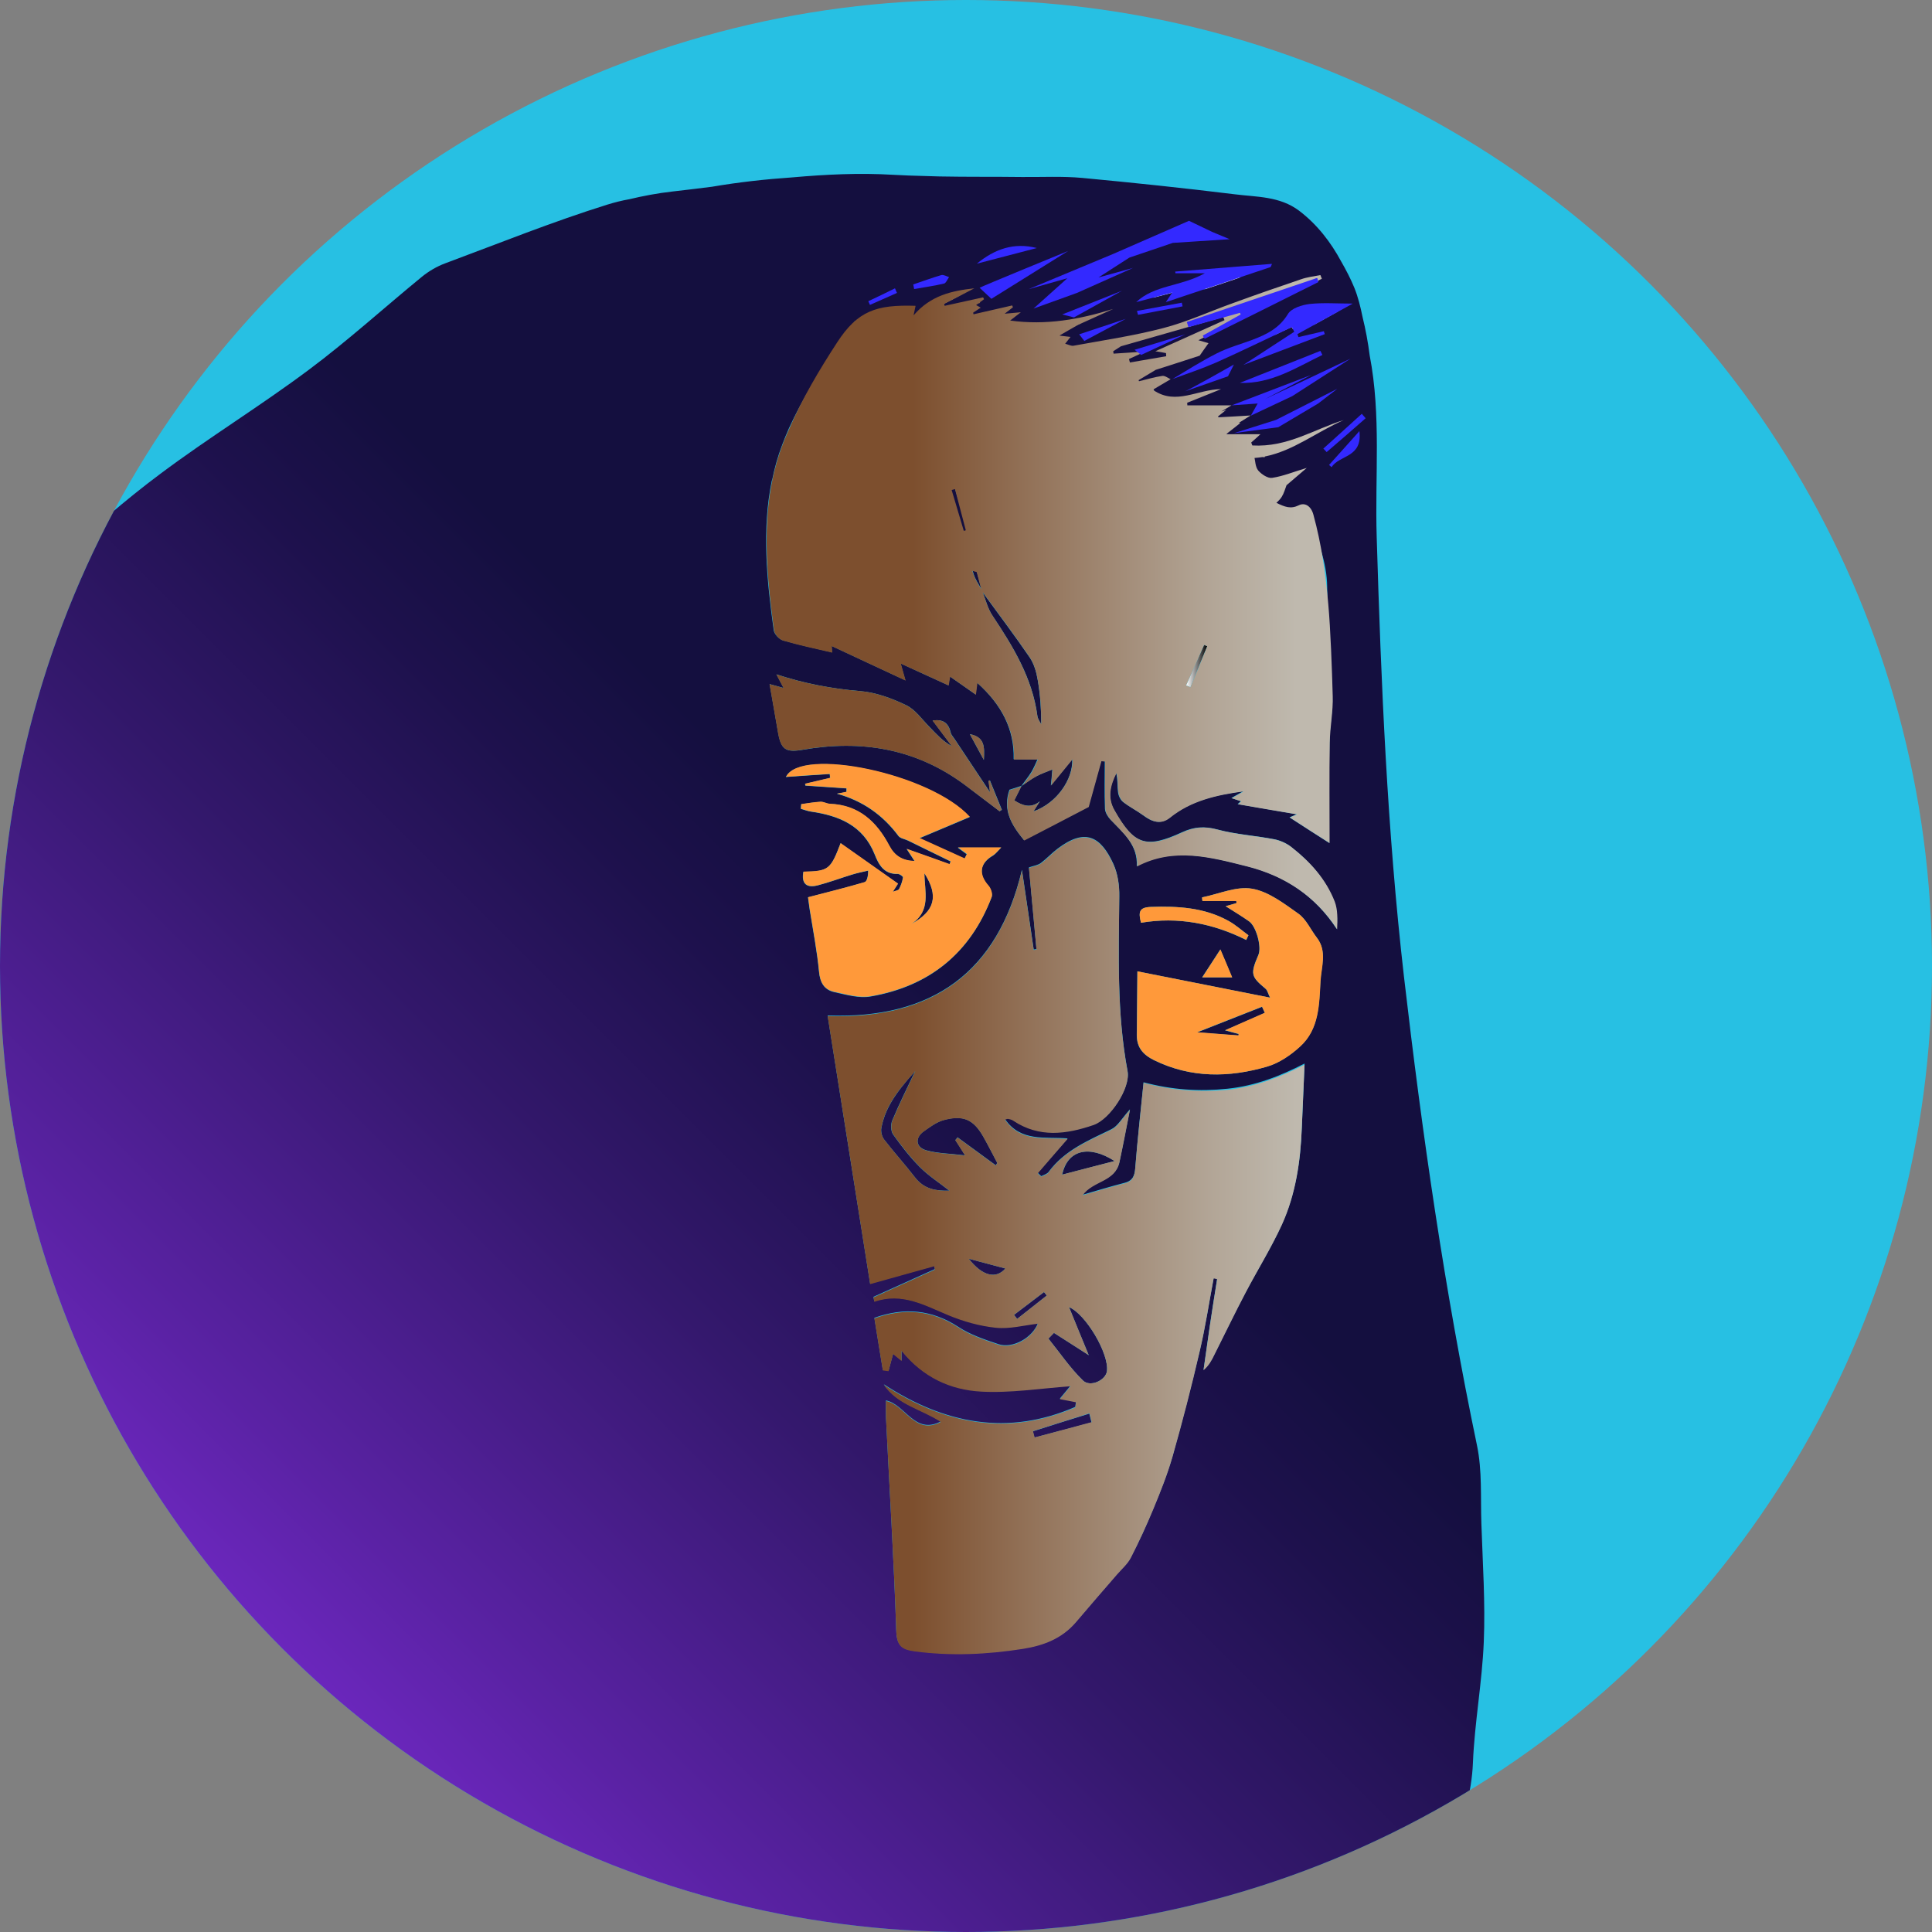 <?xml version="1.0" encoding="utf-8"?>
<!-- Generator: Adobe Illustrator 25.4.1, SVG Export Plug-In . SVG Version: 6.00 Build 0)  -->
<svg version="1.1" id="Laag_1" xmlns="http://www.w3.org/2000/svg" xmlns:xlink="http://www.w3.org/1999/xlink" x="0px" y="0px"
	 viewBox="0 0 1050 1050" style="enable-background:new 0 0 1050 1050;" xml:space="preserve">
<rect x="0" y="0" width="1050" height="1050" fill="#808080" stroke="none"/>
<style type="text/css">
	.st0{clip-path:url(#SVGID_00000053509154625121458430000015494331499614209690_);}
	.st1{fill:#27C0E3;}
	.st2{fill:#FFFFFF;}
	.st3{fill:url(#SVGID_00000043435811106254272120000009513308063845345442_);}
	.st4{fill:url(#SVGID_00000181054603864466918010000007206824218350974092_);}
	.st5{fill:url(#SVGID_00000075866198228505820520000018343111603717197482_);}
	.st6{fill:url(#SVGID_00000057837650469826037900000005096588178540971172_);}
	.st7{fill:url(#SVGID_00000029040058078687548750000001044092691997172158_);}
	.st8{fill:#3329FF;}
	.st9{fill:#FF993A;}
</style>
<g>
	<defs>
		<circle id="SVGID_1_" cx="525" cy="525" r="525"/>
	</defs>
	<clipPath id="SVGID_00000082349106623638499720000013944062035831423118_">
		<use xlink:href="#SVGID_1_"  style="overflow:visible;"/>
	</clipPath>
	<g id="Back" style="clip-path:url(#SVGID_00000082349106623638499720000013944062035831423118_);">
		<rect class="st1" width="1050" height="1050"/>
	</g>
	<g id="Outline" style="clip-path:url(#SVGID_00000082349106623638499720000013944062035831423118_);">
		<g>
			<g>
				<path class="st2" d="M716.5,153.3c-20.6,10.3-41.2,20.6-61.8,30.8c-0.3-0.6-0.6-1.1-0.9-1.7c6.9-3.8,13.8-7.7,20.6-11.5
					c-0.1-0.3-0.3-0.6-0.4-0.9c-9.3,2.6-18.6,5.2-28,7.8c-0.3-0.9-0.6-1.9-0.9-2.8c23.6-8,47.1-15.9,70.7-23.9
					C716.1,151.9,716.3,152.6,716.5,153.3z"/>
				<path class="st2" d="M626.2,159.6c16.5-1.1,30.5-12.4,47.4-12.2c0.4,0.8,0.8,1.7,1.2,2.5c-1.9,1.5-3.7,3.9-5.9,4.4
					c-6.3,1.4-12.3,4.4-19.5,1.8c-3.6-1.3-8.9,2.3-13.4,3.5c-3,0.8-6.1,1.5-9.1,2.3C626.6,161.2,626.4,160.4,626.2,159.6z"/>
				<path class="st2" d="M690.8,184.2c6.1-5.9,10.1-12.3,15.8-14.8c5.9-2.6,13.4-1.6,22.3-2.3c-5.8,7.8-11.1,10.6-18.7,8.9
					c-1.6-0.3-3.6,1.2-5.4,1.9C700.6,179.8,696.3,181.7,690.8,184.2z"/>
				<path class="st2" d="M506.7,168.9l0.5-0.2c1.3-2,2.1-4.7,3.8-5.7c3.5-2,7.6-2.9,11.9-3.1C517.5,162.9,512.1,165.9,506.7,168.9z"
					/>
			</g>
		</g>
		
			<linearGradient id="SVGID_00000002385597429265065760000011840830530640098213_" gradientUnits="userSpaceOnUse" x1="533.307" y1="728.9" x2="534.058" y2="728.9" gradientTransform="matrix(1 0 0 -1 0 1050)">
			<stop  offset="0" style="stop-color:#FFFFFF"/>
			<stop  offset="1" style="stop-color:#000000"/>
		</linearGradient>
		<path style="fill:url(#SVGID_00000002385597429265065760000011840830530640098213_);" d="M533.3,320.3c0.1,0.3,0.2,0.6,0.2,0.9
			c0,0,0.1-0.1,0.2-0.2l-0.2,0.2c0.2,0.2,0.3,0.5,0.5,0.7c-0.1-0.3-0.2-0.6-0.3-0.9C533.6,320.8,533.4,320.6,533.3,320.3z"/>
		
			<linearGradient id="SVGID_00000068638245970932679320000006447479427137810606_" gradientUnits="userSpaceOnUse" x1="554.962" y1="622.737" x2="555.18" y2="622.737" gradientTransform="matrix(1 0 0 -1 0 1050)">
			<stop  offset="0" style="stop-color:#FFFFFF"/>
			<stop  offset="1" style="stop-color:#000000"/>
		</linearGradient>
		<path style="fill:url(#SVGID_00000068638245970932679320000006447479427137810606_);" d="M555.1,427.2c-0.1,0.1-0.1,0.2-0.1,0.2
			C555,427.3,555.1,427.3,555.1,427.2C555.1,427.2,555.2,427.2,555.1,427.2L555.1,427.2C555.2,427.1,555.1,427.1,555.1,427.2
			c0,0-0.1,0.1-0.2,0.2L555.1,427.2z"/>
		
			<linearGradient id="SVGID_00000177474532015855593290000015068769625430300328_" gradientUnits="userSpaceOnUse" x1="644.653" y1="688" x2="656.137" y2="688" gradientTransform="matrix(1 0 0 -1 0 1050)">
			<stop  offset="0" style="stop-color:#FFFFFF"/>
			<stop  offset="1" style="stop-color:#000000"/>
		</linearGradient>
		<path style="fill:url(#SVGID_00000177474532015855593290000015068769625430300328_);" d="M654.4,350.5c-3.3,7.3-6.5,14.7-9.8,22
			c0.8,0.3,1.6,0.7,2.4,1c3-7.4,6-14.9,9.1-22.3C655.6,350.9,655,350.7,654.4,350.5z"/>
		<g>
			<g>
				
					<linearGradient id="SVGID_00000088116086338371334990000006916267747806629040_" gradientUnits="userSpaceOnUse" x1="11.232" y1="-15.832" x2="834.762" y2="807.698" gradientTransform="matrix(1 0 0 -1 0 1050)">
					<stop  offset="2.149415e-03" style="stop-color:#9933FF"/>
					<stop  offset="4.804732e-02" style="stop-color:#8D30EE"/>
					<stop  offset="0.258" style="stop-color:#5A22A4"/>
					<stop  offset="0.433" style="stop-color:#34186D"/>
					<stop  offset="0.563" style="stop-color:#1D114C"/>
					<stop  offset="0.633" style="stop-color:#140F3F"/>
				</linearGradient>
				<path style="fill:url(#SVGID_00000088116086338371334990000006916267747806629040_);" d="M571.9,418.2c-2.9,1.2-6,2.2-8.7,3.7
					c-2.8,1.5-5.4,3.5-8.1,5.3c-1.3,2.6-2.6,5.2-3.9,7.8c4.5,2.9,9.1,4.5,13.9,0.5c-0.9,1.5-1.8,2.9-3.5,5.5
					c13-4.6,21.6-17.7,21.1-28.3c-3.2,3.9-7.4,9-11.6,14.2C571.4,424,571.7,421.1,571.9,418.2z M502.4,474.6
					c0,9.8,3.9,20.5-7.2,27.6C508.1,495.2,510.3,487,502.4,474.6z M485.4,616.6c-1.3-1.8-1.4-5.5-0.5-7.6
					c3.6-8.7,7.8-17.1,12.4-26.8C486,594.7,481,602.9,479,613c-0.4,2,0.3,4.7,1.5,6.3c5.4,7,11.4,13.6,16.8,20.6
					c5,6.5,11.6,7.4,18.6,7.2c-5.4-4.3-11.2-8-15.9-12.7C494.6,629,489.9,622.9,485.4,616.6z M805.1,828.1
					c-0.5-14.2,0.5-28.8-2.4-42.6c-17.6-84.3-29.8-169.4-39.7-254.9c-9.1-79.4-12.4-159.1-14.8-238.9c-1-32.8,2.5-65.9-3.8-98.5
					c-0.9-7.1-2.2-14.1-3.9-21c-1.1-5.4-2.4-10.7-4.4-15.7c-2-4.9-4.5-9.7-7.2-14.4c-5.6-10.4-13-20.1-22.9-27.6
					c-10.5-7.9-23-7.4-34.9-8.9c-27.6-3.4-55.2-6.3-82.9-8.9c-10.8-1-21.8-0.4-32.7-0.5c-14.9-0.2-29.9,0-44.8-0.3
					c-5.6-0.2-11.2-0.3-16.8-0.5c-2.8-0.1-5.7-0.3-8.5-0.4c-18.4-1.1-36.6-0.2-54.7,1.4c-14.6,1-29.2,2.6-43.8,5.1
					c-7.2,0.9-14.4,1.8-21.6,2.6c-8,0.9-15.8,2.4-23.4,4.2c-4,0.7-7.9,1.7-11.8,2.9c-29.8,9.3-58.8,21-88.1,31.9
					c-4.6,1.7-9,4.3-12.8,7.4c-20.5,16.8-40.2,34.7-61.4,50.5c-26.2,19.6-54.3,36.8-80.5,56.4c-19.6,14.6-38.1,30.8-55.9,47.5
					c-11.2,10.6-20,23.7-30.2,35.4c-3.9,4.5-5.3,9-5.3,14.9C-4,584.2-4,813.3-4,1042.3v8.3c4.3,0,7.5,0,10.7,0
					c213.3,0,426.5,0,639.8,0c38.8,0,77.6,0,116.4-0.2c2.7,0,7-1.5,7.7-3.4c11-29.2,28.6-56.1,29.9-88.9c0.9-21.9,5-43.8,5.9-65.7
					C807.3,871.2,805.8,849.6,805.1,828.1z M715.9,151.1c0.1,0.5,0.3,1,0.4,1.5l-62,30.9l-0.6-1.1c6.9-3.8,13.8-7.7,20.6-11.5
					c-0.1-0.3-0.3-0.6-0.4-0.9c-3,0.8-6,1.7-9,2.5c0-0.1-0.1-0.2-0.1-0.3c-6.3,1.8-12.6,3.6-18.9,5.4c-0.3-0.9-0.5-1.8-0.8-2.7
					C668.7,167.1,692.3,159.1,715.9,151.1z M673.6,147.5c0.4,0.8,0.8,1.7,1.2,2.5c-0.4,0.3-0.7,0.6-1.1,0.9
					c-6.2,2.1-12.4,4.2-18.8,6.3c-1.8,0-3.6-0.3-5.6-1c-3.3-1.2-8.1,1.8-12.4,3.2c0.1-0.1,0.1-0.2,0.2-0.3c-3.7,1-7.1,1.9-10.4,2.7
					c-0.2-0.7-0.4-1.5-0.6-2.2C642.7,158.5,656.7,147.2,673.6,147.5z M511,163c3.5-2,7.6-2.9,11.9-3.1c-1.2,0.6-2.3,1.3-3.5,1.9
					c-2.2,1.1-4.3,2.2-6.5,3.3c0,0.1,0,0.2,0.1,0.2c-1.9,1.1-3.9,2.1-5.8,3.2C508.4,166.7,509.2,164,511,163z M422.9,398.2
					c-1.5-8.6-3-17.1-4.6-26.4c2.6,0.7,4.6,1.3,7.6,2.1c-1.7-3.2-2.8-5.3-3.9-7.4c14.9,4.9,29.9,7.8,45.6,9.1
					c8.4,0.7,17.1,3.9,24.8,7.6c5.1,2.4,8.7,7.8,12.9,12c3.6,3.7,7,7.6,12,10.3c-3.4-4.5-6.8-9.1-10.4-13.9c5.7-0.9,8.6,1.4,9.8,6.5
					c0.3,1.4,1.5,2.5,2.3,3.8c6.5,9.8,13,19.6,19.1,28.7c-0.1-1.1-0.5-3.7-0.8-6.2c0.2-0.1,0.5-0.2,0.7-0.3c2.2,5.3,4.3,10.7,6.5,16
					c-0.4,0.3-0.8,0.5-1.2,0.8c-6.4-4.8-12.7-9.7-19.1-14.5c-26.5-19.6-56.1-24.5-88-18.9C427,409.1,424.5,407.3,422.9,398.2z
					 M527.1,399c8.1,1.6,8,6.9,7.6,14C531.8,407.7,529.6,403.7,527.1,399z M445.1,528.2c-1.1-11.4-3.3-22.7-5.1-34
					c-0.4-2.4-0.6-4.8-0.9-6.5c10.8-2.8,20.8-5.3,30.7-8.2c1.3-0.4,2-3,2-6.3c-3,0.7-6,1.3-8.9,2.2c-6.2,1.9-12.3,4.2-18.5,5.8
					c-6.1,1.6-9-0.9-7.8-7.4c13.6-0.3,14.7-1,20.2-15.5c10.4,7.3,20.5,14.5,31.2,22c-0.4,0.7-1.4,2.2-2.8,4.4c1.5-0.6,3-0.7,3.4-1.5
					c1-2,1.8-4.1,2.1-6.3c0.1-0.5-1.9-2-2.9-1.9c-7.5,0.2-10.3-5.1-12.5-10.7c-6.3-15.7-19.4-21-34.7-23.2c-1.9-0.3-3.6-1-5.4-1.5
					c0.1-0.8,0.1-1.7,0.2-2.5c3.5-0.5,6.9-1.1,10.4-1.3c1.7-0.1,3.4,1,5.1,1.1c15.8,0.6,25.5,9.7,32.4,22.8
					c2.9,5.5,7.1,8.1,13.7,8.3c-1.5-2.3-2.7-4.2-4.3-6.6c8.3,2.9,15.8,5.6,23.3,8.3c0.2-0.5,0.4-1,0.6-1.5
					c-7.8-3.8-15.5-7.6-23.3-11.4c-1.7-0.8-4.1-1.1-5.1-2.5c-8.5-11.4-19.5-19.1-33.4-22.9c1.7-0.3,3.4-0.6,5.2-1c0-0.6,0-1.3,0-1.9
					c-7.4-0.5-14.9-1-22.3-1.5c-0.1-0.3-0.1-0.7-0.2-1c4.5-1.1,9.1-2.1,13.6-3.2c-0.1-0.7-0.1-1.4-0.2-2.1c-7.9,0.5-15.8,1-23.8,1.6
					c8-16.4,78.5-1.8,99.9,21.8c-9.1,3.9-17.4,7.3-27.3,11.5c9.1,4.1,16.8,7.6,24.5,11.1c0.4-0.8,0.8-1.6,1.2-2.4
					c-1.9-1.4-3.8-2.8-4.9-3.6h23.6c-1.9,1.9-3,3.4-4.4,4.3c-7.3,4.2-8.1,10.2-2.5,16.5c1.3,1.5,2.3,4.5,1.7,6.1
					c-11.6,30.5-33.9,48.5-65.8,54c-6.3,1.1-13.3-1-19.8-2.4C447.9,537.9,445.7,534.1,445.1,528.2z M707.5,612.8
					c-0.7,18.1-3.3,35.9-10.8,52.5c-5.7,12.7-13.2,24.6-19.7,36.9c-5.9,11.2-11.4,22.7-17.1,34c-1.4,2.9-2.9,5.7-5.8,8.2
					c1.2-8.2,2.3-16.3,3.5-24.5c1.2-8.3,2.6-16.7,3.9-25c-0.6-0.1-1.3-0.2-1.9-0.4c-2.5,13.2-4.5,26.6-7.6,39.7
					c-4.5,19.1-9.4,38.1-14.7,57c-2.8,9.8-6.6,19.3-10.5,28.7c-3.7,9-7.7,17.8-12.2,26.4c-1.8,3.4-5,6.1-7.5,9.1
					c-7.4,8.6-14.9,17.2-22.3,25.9c-7.5,8.9-17.5,12.7-28.7,14.5c-19.6,3.1-39.2,4-59,1.4c-7.1-0.9-9.7-3-10-11
					c-1.3-38.7-3.7-77.4-5.6-116.1c-0.1-2.7,0-5.5,0-9c10.5,2.1,15.6,18.9,29.8,11.4c-10.6-6.9-23.5-9.1-31-20.2
					c33.2,21.7,67.6,28.2,104.1,12.3c0.1-0.9,0.2-1.9,0.4-2.8c-2.8-0.5-5.5-1.1-8.8-1.7c2-2.4,3.9-4.7,5.8-7
					c-16.7,1.1-32.8,3.7-48.7,2.9c-16.4-0.9-31.4-7.6-43.1-22.1v5.5c-2.2-1.8-3.7-3.1-4.6-3.8c-0.8,2.8-1.6,6-2.5,9.3
					c-1-0.1-2-0.3-3.1-0.4c-1.5-9.5-3.1-18.9-4.6-28.3c16.3-5.8,31.1-4.5,45.6,4.9c6.5,4.3,14.3,6.9,21.8,9.4
					c7.8,2.6,18.5-3.5,21.5-11.4c-7.7,0.8-15.4,3-22.9,2.2c-8.8-0.9-17.6-3.4-25.8-6.8c-12.9-5.3-25.2-12.5-40.2-7.3
					c-0.2-0.8-0.4-1.6-0.5-2.4c11.1-5,22.3-10.1,33.4-15.1l-0.4-1.8c-11.6,3.2-23.2,6.5-34.8,9.7c-7.8-48.9-15.5-97.7-23.1-145.7
					c57,2,92.4-23.5,105.6-79.2c2.1,14.4,4.3,28.9,6.4,43.3c0.5-0.1,1-0.1,1.5-0.2c-1.4-15.2-2.8-30.3-4.1-44.4
					c2.7-0.9,4.9-1.2,6.5-2.4c3.2-2.4,5.9-5.4,9.1-7.8c14.9-11.3,23.4-6.8,30.3,8.3c2.4,5.3,3.3,11.7,3.2,17.5
					c-0.3,31.8-1.4,63.5,4.5,95c1.7,9.1-9.5,26-18.4,29.1c-14.9,5.1-29.6,7.1-43.7-2.3c-0.8-0.5-1.9-0.7-2.8-1
					c-0.4-0.1-0.9,0.2-1.7,0.4c8.5,12.5,21.8,9.5,34,10.5c-5.7,6.6-10.9,12.6-16.2,18.7c0.6,0.6,1.3,1.2,1.9,1.8
					c1.4-0.7,3.2-1.2,4-2.3c8.7-11.8,21.6-17.1,34.1-23.2c3.5-1.7,5.7-5.9,10.1-10.8c-2.2,10.8-3.8,19.7-5.7,28.5
					c-2.4,10.8-14.4,10-20,17.9c7.6-2.2,15.2-4.5,22.9-6.5c4.5-1.2,5.4-4.1,5.7-8.3c1.2-15.3,2.9-30.5,4.5-46.3
					c15.4,4.1,30.2,5.1,45.6,3.5c15.3-1.6,28.7-6.9,41.9-13.7C708.5,589.3,708,601,707.5,612.8z M717.6,533.3
					c-0.7,12.5-0.7,26-11,35.4c-5.1,4.7-11.5,9.1-18.1,11c-20.6,6-41.3,6.3-61.3-3.5c-6.1-3-9.5-7-9.4-13.8
					c0.1-11.3,0.2-22.6,0.3-34.5c25,5,47.9,9.5,72.1,14.3c-1.2-2.5-1.5-4.1-2.4-4.8c-8-6.7-8.4-8-3.9-18.5c1.8-4.2-1.1-15.2-5-18.1
					c-4.1-3-8.4-5.5-12.8-8.3c1.9-0.5,3.9-1.1,5.9-1.7c0-0.4-0.1-0.7-0.1-1.1h-18.4c-0.1-0.7-0.2-1.3-0.2-2
					c9.1-1.8,18.6-6.2,27.2-4.7c8.9,1.5,17.4,8.1,25.2,13.6c4.2,3,6.6,8.6,9.9,12.9C721.4,516.9,718,525.5,717.6,533.3z
					 M620.1,501.5c-1.4-5.7-1.2-8.4,5.4-8.6c14.6-0.5,28.9,0.3,42,7.5c3.9,2.1,7.3,5.2,11,7.9c-0.4,0.9-0.8,1.8-1.2,2.6
					C659.2,501.8,640.2,498.1,620.1,501.5z M669.6,531.2h-16.3c3.2-4.8,6-9.2,9.9-15.2C665.4,521.2,667.3,525.6,669.6,531.2z
					 M726.5,504.9c-11.9-18.3-28.5-29.1-48.9-34.2c-19.9-5-39.8-10.5-59.8,0c0.6-11.7-7.5-18.2-14.4-25.4c-1.4-1.5-2.8-3.8-2.9-5.8
					c-0.3-8.6-0.1-17.2-0.1-25.8c-0.7-0.1-1.3-0.1-2-0.2c-2.5,8.9-4.9,17.9-6.9,24.9c-12.7,6.6-24,12.4-35,18.2
					c-6.6-8.1-11.8-16.2-7.9-27.4c1.8-0.6,4.1-1.3,6.5-2.1c1.8-2.5,3.8-4.9,5.4-7.5c1.3-2.2,2.3-4.6,3.4-7h-13
					c0.4-16.4-6.7-29.8-19.9-41.6c-0.4,2.9-0.6,4.5-0.8,6.4c-4.6-3.2-9.2-6.4-14-9.8c-0.3,1.8-0.6,3.4-0.8,4.8
					c-8.2-3.7-16.3-7.4-26-11.9c1.1,3.9,1.8,6.4,2.6,9.2c-13.4-6.2-26.6-12.4-40.1-18.7c0,0.4,0.1,1.4,0.2,3.5
					c-9.1-2.2-17.9-4-26.6-6.5c-2.1-0.6-4.7-3.4-5-5.5c-3.8-27.3-6.5-54.8-1-81.5l0.1,0.1c1.3-6.6,3.1-13.1,5.6-19.6
					c1.1-2.9,2.3-5.9,3.6-8.8c7.2-15.7,16.4-30.5,25.9-45c3.2-4.9,10.5-7,17.8-11.6c-4,0.4-5.8,0.6-7.6,0.8
					c-0.2-0.7-0.4-1.4-0.6-2.2c10-2.6,20-5.2,31.1-8.1c-0.7,3.2-1,4.6-1.2,5.4c4.3-1.1,8.5-2.2,12.6-3.3c-0.1,0-0.2,0.1-0.2,0.1
					c8.5-1.6,17.1-3.1,25.6-4.7c0,0,0,0,0.1,0.1c-0.3,0.2-0.6,0.4-0.9,0.6c-2.6,0.9-5.2,1.9-8,2.9c1,1,1.8,1.8,3.5,3.6h22.6
					c0,0.6,0.1,1.3,0.1,1.9c-1,0.9-2,1.9-4.4,4.2c15.3-0.7,29-1.4,42.5-2c-0.6,0.4-1.3,0.8-2,1.1c-3.3,1.5-6.7,3-10,4.5
					c0,0.4,0.1,0.8,0.1,1.2c-0.9,0.5-1.9,1.1-2.8,1.6c2.3,1.7,4.1,3.8,6.4,4.5c2.9,1,6.3,1.4,9.3,1c7.7-1,15.2-2.5,25-4.3
					c-1.7,1.1-3.2,2-4.6,2.9c-1.5,0.4-3.1,0.9-4.6,1.3c0.1,0.5,0.2,0.9,0.2,1.4c-0.8,0.5-1.7,1-2.6,1.6c6,2.4,10.3,5.1,14.9,5.7
					c4.6,0.7,9.5-0.7,14.8,0.6c-1.2,0.7-2.5,1.5-3.7,2.2c-3.3,1.1-6.7,2.1-10,3.2c0.2,0.8,0.5,1.6,0.7,2.4c-0.5,0.3-0.9,0.5-1.4,0.8
					c4.1,0.9,7.9,0.8,9.5,4.3l0,0c-0.1,0.1-0.2,0.1-0.3,0.2c0.2,0.1,0.4,0.2,0.5,0.4c0.2,0.6,0.4,1.4,0.4,2.2
					c0.1,0.9,2.2,2.1,3.6,2.4c10.7,2.6,20.8,9.8,32.6,6.7c-0.7,0.4-1.3,0.8-2,1.2c0.1,0.5,0.1,1,0.2,1.5c-0.7,0.5-1.5,1.2-2.4,1.9
					c5.3,0.6,8.9,1.1,13.7,1.7c-2.4,1.5-4.8,3-7.2,4.5c0.1,0.5,0.3,1,0.4,1.6c-0.9,0.7-1.8,1.4-2.8,2.2c6.5,0.4,11.1,0.8,15.5,1.1
					c0.2,0.4,0.4,0.9,0.6,1.4c-0.5,0.4-1,0.9-1.6,1.4c0.7,0.1,1.5,0.1,2.2,0.2c0.4,1,0.9,1.8,1.6,2.5c1.3,1.2,3.7,1.4,5.5,2
					c-0.1,0.5-0.2,1-0.3,1.5c-0.4,0.1-0.9,0.2-1.3,0.2c-1.8-0.2-3.6-0.4-5.8-0.7c1.4,4.1,1.9,8.6,4.3,11.7c1.5,2,5.6,2.1,8.6,2.9
					c2,0.6,4.1,0.9,6.1,1.4v0.1c-2.9,2.5-5.9,5.1-9.2,7.9c1.3,0.6,2.5,1.2,3.7,1.8c-0.4,0.4-0.8,0.7-1.1,1.1
					c4.2,3.1,7.7,6.4,13.3,3.1c1-0.6,5.3,1.8,5.9,3.6c4.5,12.3,9.6,24.3,9.7,38c0.1,19.7,2.2,39.3,2.8,59c0.3,8.5-1.5,16.9-1.6,25.4
					c-0.3,17.9-0.1,35.9-0.1,54.6c-7.5-4.8-14.7-9.4-21.6-13.9c-0.1,0.1,1-0.4,3.9-1.7c-11.7-2-21.9-3.8-32.1-5.5
					c0.4-0.3,1.1-1,1.8-1.6c-1.2-0.4-2.4-0.8-5.2-1.7c2.7-1.5,4.6-2.6,6.5-3.7c-14.8,2-28.6,5.1-40.1,14.4
					c-4.9,3.9-9.7,2.2-14.3-1.3c-3.5-2.6-7.5-4.6-11-7.3c-1.5-1.2-2.5-3.5-2.7-5.4c-0.4-3.4-0.1-6.9-1-10.3
					c-3.3,6.6-4.9,13.3-1.1,20.1c10.7,18.9,17.2,21.2,36.9,12.1c6.5-3,12.2-3.4,19.2-1.5c10.1,2.7,20.7,3.3,30.9,5.3
					c3.2,0.6,6.6,2.1,9.2,4.2c10.1,7.9,18.6,17.4,23.3,29.5C726.9,494.4,726.8,499.7,726.5,504.9z M727.1,169.3
					c-4.4,2.4-8.7,4.8-13,7.2c-1.3,0-2.6-0.2-4-0.5c-1.6-0.3-3.6,1.2-5.4,1.9c-0.7,0.3-1.4,0.6-2.1,0.9c-0.2-0.4-0.4-0.7-0.6-1.1
					c-3.1,1.4-6.2,2.9-9.3,4.4c5-5.3,8.7-10.5,13.8-12.7c5.9-2.6,13.4-1.6,22.3-2.3C728.3,167.9,727.7,168.6,727.1,169.3z
					 M564,369.7c-0.7-4.3-2-8.9-4.4-12.4c-8.2-12-17-23.6-25.5-35.3c1.7,4.3,2.8,8.9,5.3,12.6c11.2,16.8,21.7,33.9,24.4,54.5
					c0.2,1.6,1.4,3.1,2.1,4.7C565.9,385.4,565.3,377.5,564,369.7z M581,710.4c3.2,7.9,6.5,16,10.7,26.1c-7.7-5-13.3-8.5-18.9-12.1
					c-1,1-2,2-3,3.1c6.2,7.7,11.8,16,18.8,22.8c4,3.8,12.3-0.2,13-5.1C602.8,735.6,590,714.1,581,710.4z M520.4,618.1
					c6.9,5.1,13.9,10.1,20.8,15.2c0.3-0.4,0.5-0.9,0.8-1.3c-2.5-4.7-4.9-9.5-7.5-14.1c-5.4-9.5-10.9-12.1-21.6-9.2
					c-3.9,1.1-7.4,3.7-10.8,6.1c-5,3.5-4.5,8.8,1.5,10.4c6.2,1.7,12.8,1.7,20.9,2.7c-2.5-4-3.9-6.2-5.3-8.3
					C519.6,619.2,520,618.6,520.4,618.1z M525.6,287.9c-2.2-7.6-4.5-15.2-6.7-22.8c-0.6,0.2-1.3,0.4-1.9,0.5
					c0.1,0.2,0.1,0.3,0.2,0.5c-0.5,0.1-1,0.3-1.5,0.4c4.4,15.1,8.7,30.2,13.4,45.3c0.9,3,2.7,5.6,4.3,8.4
					c-2.8-10.7-5.6-21.4-8.5-32.2C525.1,288.1,525.4,288,525.6,287.9z M685.9,547.2c-11.1,4.4-22.3,8.8-35.3,13.9
					c8.9,0.7,15.7,1.2,22.5,1.7l0.1-0.8c-2.2-0.6-4.3-1.1-7.4-2c8-3.5,14.8-6.5,21.6-9.5L685.9,547.2z M561.3,777.9
					c0.3,1.1,0.6,2.2,0.9,3.4c10.3-2.7,20.7-5.5,31-8.2c-0.4-1.6-0.8-3.2-1.2-4.8C581.8,771.4,571.6,774.6,561.3,777.9z
					 M546.4,689.4c-6.1-1.6-12.2-3.3-19.9-5.3C534,693.7,541.4,695.2,546.4,689.4z M577.3,638.4c9.5-2.5,18.3-4.7,28.5-7.4
					C591.7,622,580.1,625,577.3,638.4z M551.1,714.6c0.6,0.7,1.1,1.5,1.7,2.2c5.4-4.2,10.7-8.5,16.1-12.7c-0.5-0.6-1-1.3-1.5-1.9
					C562,706.3,556.5,710.5,551.1,714.6z"/>
			</g>
		</g>
	</g>
	<g id="Face" style="clip-path:url(#SVGID_00000082349106623638499720000013944062035831423118_);">
		<g>
			<g>
				
					<linearGradient id="SVGID_00000091711702771145617940000016913651415926399403_" gradientUnits="userSpaceOnUse" x1="416.63" y1="525.739" x2="730.3" y2="525.739" gradientTransform="matrix(1 0 0 -1 0 1050)">
					<stop  offset="0.254" style="stop-color:#7D4F2E"/>
					<stop  offset="0.45" style="stop-color:#927157"/>
					<stop  offset="0.767" style="stop-color:#B2A596"/>
					<stop  offset="0.918" style="stop-color:#BFB9AE"/>
				</linearGradient>
				<path style="fill:url(#SVGID_00000091711702771145617940000016913651415926399403_);" d="M701.9,460.4c-2.6-2-5.9-3.5-9.2-4.2
					c-10.3-2-20.9-2.6-30.9-5.3c-7-1.9-12.7-1.5-19.2,1.5c-19.7,9.2-26.2,6.8-36.9-12.1c-3.9-6.8-2.2-13.6,1.1-20.1
					c0.9,3.5,0.5,7,1,10.3c0.2,1.9,1.3,4.2,2.7,5.4c3.4,2.7,7.4,4.7,11,7.3c4.6,3.4,9.4,5.2,14.3,1.3c11.5-9.3,25.3-12.4,40.1-14.4
					c-1.9,1.1-3.8,2.2-6.5,3.7c2.8,0.9,3.9,1.3,5.2,1.7c-0.8,0.7-1.5,1.3-1.8,1.6c10.2,1.8,20.3,3.5,32.1,5.5
					c-2.9,1.2-4,1.7-3.9,1.7c6.9,4.5,14.1,9.1,21.6,13.9c0-18.7-0.2-36.7,0.1-54.6c0.1-8.5,1.9-17,1.6-25.4
					c-0.4-14.6-1.2-36.5-2.4-49.7l0,0c-1.4-16.5-3.7-32.7-8.1-48.8c-1.3-4.8-4.7-6.7-7.9-5.1c-4.5,2.2-7.6,0.9-12.2-1.3
					c1.1-1.1,2.2-2.1,2.9-3.3c1.2-1.9,1.8-4.2,2.6-6.3c3.7-3.1,7.2-6.2,11-9.4c-7.1,2.1-12.8,4.5-18.8,5.4c-2.3,0.4-5.8-1.9-7.6-4
					c-1.6-2-1.6-5.3-2-6.8c1.5-0.1,2.9-0.3,4.3-0.5c0.4,0,0.8,0.1,1.2,0.1c0-0.1,0.1-0.3,0.1-0.4c15.6-3.1,28.4-13.5,42.9-19.8
					c-16,4.9-30.5,14.9-49.7,13.8c-0.2-0.5-0.4-1-0.6-1.6c1.7-1.5,3-2.6,5-4.5c-7.2,0-12.7,0-18.3,0c0-0.1,0-0.1-0.1-0.2
					c2.7-2.1,4.9-3.9,7.5-5.9c-0.3,0-0.5-0.1-0.8-0.1c2.1-1.3,4.2-2.6,6.4-4c-6.2,0.4-11.9,0.7-17.6,1c0-0.2,0-0.4-0.1-0.5
					c2-1.6,3.2-2.6,4.5-3.6c-0.9,0.4-1.8,0.6-2.7,0.9c1.6-0.9,3.3-2,5.5-3.3c-9,0-16.5,0-24,0c0-0.5-0.1-0.9-0.1-1.4
					c5.7-2.3,11.4-4.6,18.4-7.4c-12.8,0.1-24.3,8.8-36.5,0.7c-0.1-0.2-0.1-0.4-0.2-0.6c3.5-2.1,6.4-3.8,9.3-5.5
					c-1.5-0.7-3.1-2-4.5-1.8c-4.3,0.6-8.5,1.9-12.7,2.9c-0.1-0.2-0.1-0.4-0.2-0.6c3.1-1.9,6.2-3.7,9.3-5.6
					c7.9-2.5,15.9-5.1,23.9-7.7c1.2-1.8,3-4.3,4.8-6.8c-1.4-0.4-3.1-0.9-5.5-1.6c23-11.5,45.1-22.4,67.1-33.4
					c-0.3-0.7-0.5-1.3-0.8-2c-3.6,0.7-7.2,1.1-10.6,2.3c-12.4,4.2-24.8,8.5-37.1,13c-12.6,4.5-24.9,10.2-37.7,13.5
					c-16,4.2-32.5,6.6-48.8,9.6c-1.3,0.2-2.7-0.6-4.5-1.1c1.2-1.5,2-2.5,2.9-3.7c-2.1-0.2-4-0.5-5.9-0.7v-0.1
					c3.2-1.9,6.6-3.8,9.9-5.7c6.4-2.9,12.8-5.8,19.2-8.7c-18.2,5.7-36.6,9-56,6.3c1.8-1.4,3.3-2.6,5.8-4.5c-3.4,0.3-5.6,0.5-8.8,0.8
					c2-1.6,3.2-2.5,4.5-3.5c-0.1-0.3-0.3-0.7-0.4-1c-7,1.6-14,3.2-21,4.8c-0.1-0.3-0.2-0.6-0.2-0.9c1.3-0.9,2.7-1.8,4.1-2.7
					c-1-0.6-1.9-1.1-2.5-1.4c0.4-0.3,0.7-0.5,1.1-0.8c0.4-0.1,0.7-0.3,1.1-0.4c-0.1-0.1-0.1-0.2-0.2-0.3c0.8-0.6,1.6-1.1,2.3-1.7
					c-0.2-0.3-0.3-0.6-0.5-1c-7,1.5-14,3.1-20.9,4.6c-0.1-0.3-0.2-0.7-0.3-1c5.5-2.8,10.9-5.6,16.4-8.5c-12.2,1.3-23.8,3.9-33,14.7
					c0.5-2.5,0.8-3.8,1.1-5.2c-21.3-0.7-31.5,2.7-42.7,20c-9.7,14.9-18.9,30.4-25.9,46.7c-0.4,1-0.9,1.9-1.3,2.9
					c-15.1,34.5-11.9,70.8-7,106.9c0.3,2.1,2.9,4.9,5,5.5c8.6,2.5,17.5,4.4,26.6,6.5c-0.1-2.1-0.1-3.1-0.2-3.5
					c13.5,6.3,26.8,12.5,40.1,18.7c-0.8-2.8-1.5-5.2-2.6-9.2c9.7,4.4,17.8,8.1,26,11.9c0.2-1.4,0.5-3,0.8-4.8
					c4.9,3.4,9.4,6.5,14,9.8c0.2-1.9,0.5-3.6,0.8-6.4c13.2,11.8,20.3,25.2,19.9,41.6c4.4,0,8.2,0,13,0c-1.2,2.4-2.1,4.9-3.4,7
					c-1.6,2.6-3.6,5-5.4,7.5c-2.3,0.7-4.7,1.5-6.5,2.1c-4,11.2,1.2,19.3,7.9,27.4c11-5.7,22.4-11.6,35-18.2c1.9-7,4.4-15.9,6.9-24.9
					c0.7,0.1,1.3,0.1,2,0.2c0,8.6-0.2,17.2,0.1,25.8c0.1,2,1.5,4.2,2.9,5.8c6.8,7.3,15,13.7,14.4,25.4c20-10.5,39.9-5,59.8,0
					c20.4,5.2,37,16,48.9,34.2c0.2-5.3,0.4-10.6-1.3-15.1C720.6,477.7,712,468.3,701.9,460.4z M654.4,350.5c0.6,0.2,1.1,0.5,1.7,0.7
					c-3,7.4-6,14.9-9.1,22.3c-0.8-0.3-1.6-0.7-2.4-1C647.9,365.2,651.2,357.8,654.4,350.5z M609.2,188.2
					c18.5-5.3,37.1-10.6,55.6-15.9c0.2,0.6,0.5,1.1,0.7,1.7c-12.4,5.6-24.9,11.2-37.6,16.9c2,0.3,3.9,0.6,5.8,1
					c0,0.6,0.1,1.1,0.1,1.7c-6.6,1.1-13.1,2.3-19.7,3.4c-0.2-0.6-0.4-1.3-0.5-1.9c2.5-1.1,4.9-2.3,8.9-4.1
					c-6.8,0.5-12.1,0.9-17.3,1.2c-0.1-0.4-0.1-0.9-0.2-1.3C606.4,190,607.8,189.1,609.2,188.2z M523.8,288.5
					c-2.2-7.4-4.4-14.8-6.6-22.2c0.6-0.2,1.2-0.3,1.8-0.5c2,7.5,3.9,15,5.9,22.4C524.5,288.3,524.1,288.4,523.8,288.5z M529,311.9
					c-0.2-0.5-0.3-1.1-0.5-1.6c0.8,0.2,1.5,0.4,2.3,0.6c0.8,3.1,1.7,6.3,2.5,9.4C531.8,317.6,530,314.9,529,311.9z M563.8,389.1
					c-2.8-20.6-13.2-37.7-24.4-54.5c-2.5-3.7-3.7-8.4-5.3-12.7c8.6,11.7,17.3,23.3,25.5,35.3c2.4,3.5,3.7,8.1,4.4,12.4
					c1.4,7.8,1.9,15.7,1.9,24C565.1,392.2,564,390.7,563.8,389.1z M561.7,441c1.6-2.6,2.5-4,3.5-5.5c-4.8,4-9.4,2.4-13.9-0.5
					c1.3-2.6,2.6-5.2,3.9-7.8c2.7-1.8,5.3-3.8,8.1-5.3s5.8-2.5,8.7-3.7c-0.2,2.9-0.5,5.8-0.7,8.7c4.2-5.1,8.4-10.3,11.6-14.2
					C583.2,423.3,574.7,436.4,561.7,441z M621.5,588.5c-1.6,15.8-3.3,31.1-4.5,46.3c-0.3,4.2-1.2,7.1-5.7,8.3
					c-7.7,2-15.3,4.3-22.9,6.5c5.6-7.9,17.6-7.1,20-17.9c1.9-8.8,3.6-17.6,5.7-28.5c-4.4,4.9-6.6,9.1-10.1,10.8
					c-12.5,6.1-25.5,11.3-34.1,23.2c-0.8,1.1-2.6,1.6-4,2.3c-0.6-0.6-1.3-1.2-1.9-1.8c5.2-6.1,10.5-12.1,16.2-18.7
					c-12.2-1-25.5,2-34-10.5c0.8-0.2,1.3-0.5,1.7-0.4c1,0.2,2,0.4,2.8,1c14.1,9.4,28.9,7.4,43.7,2.3c8.9-3.1,20.1-20,18.4-29.1
					c-5.9-31.5-4.8-63.3-4.5-95c0.1-5.9-0.8-12.3-3.2-17.5c-6.9-15.1-15.4-19.7-30.3-8.3c-3.2,2.4-5.9,5.5-9.1,7.8
					c-1.6,1.2-3.8,1.4-6.5,2.4c1.3,14.1,2.7,29.3,4.1,44.4c-0.5,0.1-1,0.1-1.5,0.2c-2.1-14.4-4.3-28.9-6.4-43.3
					c-13.2,55.7-48.6,81.1-105.6,79.2c7.6,48,15.4,96.7,23.1,145.7c11.7-3.3,23.3-6.5,34.8-9.7c0.1,0.6,0.3,1.2,0.4,1.8
					c-11.1,5-22.3,10.1-33.4,15.1c0.2,0.8,0.4,1.6,0.5,2.4c15-5.2,27.2,1.9,40.2,7.3c8.2,3.4,17,5.9,25.8,6.8
					c7.4,0.8,15.2-1.3,22.9-2.2c-3,7.9-13.7,14-21.5,11.4c-7.5-2.5-15.3-5.1-21.8-9.4c-14.4-9.4-29.2-10.7-45.6-4.9
					c1.5,9.4,3,18.8,4.6,28.3c1,0.1,2,0.3,3.1,0.4c0.9-3.2,1.7-6.4,2.5-9.3c0.9,0.8,2.4,2,4.6,3.8c0-2.1,0-3.1,0-5.5
					c11.7,14.5,26.7,21.2,43.1,22.1c15.9,0.9,32-1.7,48.7-2.9c-1.9,2.3-3.8,4.6-5.8,7c3.3,0.6,6.1,1.2,8.8,1.7
					c-0.1,0.9-0.2,1.9-0.4,2.8c-36.5,15.8-70.9,9.4-104.1-12.3c7.5,11,20.4,13.3,31,20.2c-14.2,7.5-19.2-9.3-29.8-11.4
					c0,3.6-0.1,6.3,0,9c1.9,38.7,4.3,77.4,5.6,116.1c0.3,8,2.8,10,10,11c19.8,2.6,39.4,1.7,59-1.4c11.2-1.8,21.1-5.6,28.7-14.5
					c7.4-8.7,14.8-17.3,22.3-25.9c2.6-3,5.8-5.7,7.5-9.1c4.4-8.6,8.5-17.5,12.2-26.4c3.9-9.4,7.7-18.9,10.5-28.7
					c5.4-18.9,10.3-37.9,14.7-57c3.1-13.1,5.1-26.5,7.6-39.7c0.6,0.1,1.3,0.2,1.9,0.4c-1.3,8.3-2.7,16.7-3.9,25
					c-1.2,8.1-2.3,16.3-3.5,24.5c2.9-2.5,4.4-5.3,5.8-8.2c5.7-11.3,11.2-22.8,17.1-34c6.5-12.4,13.9-24.3,19.7-36.9
					c7.5-16.5,10.1-34.4,10.8-52.5c0.5-11.8,1-23.5,1.5-34.5c-13.2,6.8-26.7,12-41.9,13.7C651.7,593.7,636.9,592.6,621.5,588.5z
					 M497.3,639.9c-5.4-7-11.4-13.6-16.8-20.6c-1.2-1.6-1.9-4.3-1.5-6.3c1.9-10.1,6.9-18.3,18.4-30.8c-4.6,9.7-8.8,18.1-12.4,26.8
					c-0.9,2.2-0.8,5.8,0.5,7.6c4.4,6.2,9.2,12.3,14.6,17.8c4.7,4.7,10.4,8.4,15.9,12.7C508.9,647.3,502.3,646.4,497.3,639.9z
					 M503.6,625.3c-6-1.6-6.5-6.9-1.5-10.4c3.4-2.4,6.9-5.1,10.8-6.1c10.7-2.9,16.3-0.3,21.6,9.2c2.6,4.6,5,9.4,7.5,14.1
					c-0.3,0.4-0.5,0.9-0.8,1.3c-6.9-5.1-13.9-10.1-20.8-15.2c-0.4,0.5-0.8,1-1.2,1.5c1.4,2.2,2.7,4.3,5.3,8.3
					C516.4,627,509.8,627,503.6,625.3z M526.5,684.1c7.7,2.1,13.8,3.7,19.9,5.3C541.4,695.2,534,693.7,526.5,684.1z M552.8,716.8
					c-0.6-0.7-1.1-1.5-1.7-2.2c5.4-4.1,10.9-8.3,16.3-12.4c0.5,0.6,1,1.3,1.5,1.9C563.5,708.3,558.2,712.6,552.8,716.8z M605.7,631
					c-10.2,2.6-19,4.9-28.5,7.4C580.1,625,591.7,622,605.7,631z M562.3,781.2c-0.3-1.1-0.6-2.2-0.9-3.4c10.2-3.2,20.5-6.5,30.7-9.7
					c0.4,1.6,0.8,3.2,1.2,4.8C582.9,775.7,572.6,778.5,562.3,781.2z M601.6,745.2c-0.6,4.9-9,8.9-13,5.1c-7-6.8-12.6-15.1-18.8-22.8
					c1-1,2-2,3-3.1c5.6,3.6,11.2,7.2,18.9,12.1c-4.1-10.1-7.5-18.2-10.7-26.1C590,714.1,602.8,735.6,601.6,745.2z M527.1,399
					c2.6,4.7,4.7,8.7,7.6,14C535.1,405.8,535.2,400.5,527.1,399z M524.1,426.4c6.4,4.8,12.8,9.7,19.1,14.5c0.4-0.3,0.8-0.5,1.2-0.8
					c-2.2-5.3-4.3-10.7-6.5-16c-0.2,0.1-0.5,0.2-0.7,0.3c0.3,2.6,0.7,5.2,0.8,6.2c-6-9.1-12.6-18.9-19.1-28.7
					c-0.8-1.2-2-2.4-2.3-3.8c-1.2-5.1-4.1-7.4-9.8-6.5c3.6,4.8,7,9.3,10.4,13.9c-4.9-2.7-8.3-6.6-12-10.3c-4.1-4.2-7.8-9.6-12.9-12
					c-7.7-3.7-16.3-6.9-24.8-7.6c-15.6-1.3-30.7-4.2-45.6-9.1c1.1,2.1,2.2,4.2,3.9,7.4c-3.1-0.9-5-1.4-7.6-2.1
					c1.6,9.3,3.2,17.9,4.6,26.4c1.6,9,4.1,10.8,13.1,9.3C468,401.9,497.6,406.8,524.1,426.4z"/>
			</g>
		</g>
	</g>
	<g id="Haar" style="clip-path:url(#SVGID_00000082349106623638499720000013944062035831423118_);">
		<g id="Kleding">
		</g>
		<path class="st8" d="M702.1,177.8c0.4,0.8,0.9,1.6,1.3,2.5c-8.7,5.7-17.4,11.3-27.6,18c15.8-6,30-11.3,44.2-16.7
			c-0.2-0.5-0.4-1.1-0.5-1.6c-4.6,1.1-9.2,2.1-13.8,3.2c-0.2-0.5-0.4-1.1-0.6-1.6c10-5.5,19.9-11,30.1-16.6c-8.4,0-16-0.6-23.4,0.2
			c-4.2,0.5-9.9,2.3-11.8,5.4c-4.7,7.8-11.7,11.2-19.4,14.1c-6.4,2.4-13.1,4.2-19.2,7.3c-8.3,4.2-16.2,9.2-24.2,14
			c8-2.9,16-5.6,23.8-9C674.9,190.8,688.5,184.1,702.1,177.8z"/>
		<path class="st8" d="M638.8,148.5c4.7,0,9.4,0,16,0c-13.1,7.3-27.4,6.3-37.3,15.7c6.2-1.6,12.4-3.3,19.6-5.2
			c-1,1.4-1.7,2.6-3.5,5.2c20-6.7,38.4-12.8,56.8-19c0.3-0.1,0.4-0.7,0.9-1.8c-17.8,1.4-35.2,2.8-52.6,4.2
			C638.8,148,638.8,148.2,638.8,148.5z"/>
		<path class="st8" d="M673.8,208.1c17.1,0.6,30.6-8.3,44.9-15.2c-0.4-0.7-0.7-1.5-1.1-2.2C703,196.5,688.4,202.3,673.8,208.1z"/>
		<path class="st8" d="M563.5,134.8c-12.5-3.2-23,0.6-32.6,8.5"/>
		<path class="st8" d="M511.6,149.5c-5.2,1.5-10.2,3.4-15.3,5.1c0.2,0.8,0.4,1.7,0.5,2.5c5.4-1,10.9-1.7,16.3-3
			c1.1-0.3,1.8-2.3,2.7-3.5C514.5,150.2,512.8,149.2,511.6,149.5z"/>
		<path class="st8" d="M722.3,252.7c0.5,0.4,0.9,0.8,1.4,1.2c4.1-6.7,16.9-5,15.1-19.6C732.6,241.2,727.5,247,722.3,252.7z"/>
		<path class="st8" d="M719.2,243.8c0.6,0.6,1.2,1.2,1.8,1.9c7.1-6.1,14.2-12.2,21.2-18.4c-0.7-0.8-1.4-1.6-2.1-2.4
			C733.2,231.2,726.2,237.5,719.2,243.8z"/>
		<path class="st8" d="M471.9,163.7c0.3,0.7,0.6,1.3,0.9,2c4.9-2.2,9.8-4.3,14.7-6.5c-0.4-0.8-0.7-1.6-1.1-2.5
			C481.6,159.1,476.8,161.4,471.9,163.7z"/>
		<path class="st8" d="M715.9,151.1c0.2,0.7,0.4,1.4,0.6,2.2c-20.6,10.3-41.2,20.6-61.8,30.8c-0.3-0.6-0.6-1.1-0.9-1.7"/>
		<path class="st8" d="M654.3,183.5c-0.2-0.4-0.4-0.7-0.6-1.1c6.9-3.8,13.8-7.7,20.6-11.5c-0.1-0.3-0.3-0.6-0.4-0.9
			c-9.3,2.6-18.6,5.2-28,7.8c-0.3-0.9-0.6-1.9-0.9-2.8c23.6-8,47.1-15.9,70.7-23.9c0.1,0.5,0.3,1,0.4,1.5"/>
		<path class="st8" d="M617.9,169c0.2,0.7,0.4,1.4,0.6,2.1c8.1-1.5,16.1-3.1,24.2-4.6c-0.1-0.7-0.3-1.4-0.4-2"/>
		<polygon class="st8" points="558.9,157.2 605,138 646.2,120 658.7,126 668.3,130 637.4,132 613.8,140 597,150.8 615.8,145.6 
			585.3,159.2 561.7,167.7 580.1,151.2 		"/>
		<path class="st8" d="M532.4,156.4c1.2-0.8,48.1-20,48.1-20l-41.7,26L532.4,156.4z"/>
		<polygon class="st8" points="577.3,170.9 609.8,158 583.7,172.5 		"/>
		<polygon class="st8" points="586.5,181.7 611.8,173.3 589.3,185.3 		"/>
		<polygon class="st8" points="616.6,190.1 644.2,181.7 620.2,192.9 		"/>
		<path class="st8" d="M643.4,212.9c1.2,0,27.2-14.8,27.2-14.8l-3.2,6.4L643.4,212.9z"/>
		<polygon class="st8" points="670.7,235.4 693.5,228.2 726.8,211.3 716.4,219.3 694.7,232.2 		"/>
		<polygon class="st8" points="669.4,220.3 712.8,203.7 687.5,216.9 734,194.9 702.3,215.3 679.8,225.9 683.5,219.3 		"/>
		<path class="st9" d="M527.1,443.9c-9.1,3.9-17.4,7.3-27.3,11.5c9.1,4.1,16.8,7.6,24.5,11.1c0.4-0.8,0.8-1.6,1.2-2.4
			c-1.9-1.4-3.8-2.8-4.9-3.6c6.8,0,14.4,0,23.6,0c-1.9,1.9-3,3.4-4.4,4.3c-7.3,4.2-8.1,10.2-2.5,16.5c1.3,1.5,2.3,4.5,1.7,6.1
			c-11.6,30.5-33.9,48.5-65.8,54c-6.3,1.1-13.3-1-19.8-2.4c-5.4-1.2-7.7-5-8.2-10.9c-1.1-11.4-3.3-22.7-5.1-34
			c-0.4-2.4-0.6-4.8-0.9-6.5c10.8-2.8,20.8-5.3,30.7-8.2c1.3-0.4,2-3,2-6.3c-3,0.7-6,1.3-8.9,2.2c-6.2,1.9-12.3,4.2-18.5,5.8
			c-6.1,1.6-9-0.9-7.8-7.4c13.6-0.3,14.7-1,20.2-15.5c10.4,7.3,20.5,14.5,31.2,22c-0.4,0.7-1.4,2.2-2.8,4.4c1.5-0.6,3-0.7,3.4-1.5
			c1-2,1.8-4.1,2.1-6.3c0.1-0.5-1.9-2-2.9-1.9c-7.5,0.2-10.3-5.1-12.5-10.7c-6.3-15.7-19.4-21-34.7-23.2c-1.9-0.3-3.6-1-5.4-1.5
			c0.1-0.8,0.1-1.7,0.2-2.5c3.5-0.5,6.9-1.1,10.4-1.3c1.7-0.1,3.4,1,5.1,1.1c15.8,0.6,25.5,9.7,32.4,22.8c2.9,5.5,7.1,8.1,13.7,8.3
			c-1.5-2.3-2.7-4.2-4.3-6.6c8.3,2.9,15.8,5.6,23.3,8.3c0.2-0.5,0.4-1,0.6-1.5c-7.8-3.8-15.5-7.6-23.3-11.4
			c-1.7-0.8-4.1-1.1-5.1-2.5c-8.5-11.4-19.5-19.1-33.4-22.9c1.7-0.3,3.4-0.6,5.2-1c0-0.6,0-1.3,0-1.9c-7.4-0.5-14.9-1-22.3-1.5
			c-0.1-0.3-0.1-0.7-0.2-1c4.5-1.1,9.1-2.1,13.6-3.2c-0.1-0.7-0.1-1.4-0.2-2.1c-7.9,0.5-15.8,1-23.8,1.6
			C435.2,405.7,505.7,420.3,527.1,443.9z M502.4,474.6c0,9.8,3.9,20.5-7.2,27.6C508.1,495.2,510.3,487,502.4,474.6z"/>
		<path class="st9" d="M666.1,492.5c1.9-0.5,3.9-1.1,5.9-1.7c0-0.4-0.1-0.7-0.1-1.1c-6.1,0-12.2,0-18.4,0c-0.1-0.7-0.2-1.3-0.2-2
			c9.1-1.8,18.6-6.2,27.2-4.7c8.9,1.5,17.4,8.1,25.2,13.6c4.2,3,6.6,8.6,9.9,12.9c5.9,7.5,2.5,16,2.1,23.8c-0.7,12.5-0.7,26-11,35.4
			c-5.1,4.7-11.5,9.1-18.1,11c-20.6,6-41.3,6.3-61.3-3.5c-6.1-3-9.5-7-9.4-13.8c0.1-11.3,0.2-22.6,0.3-34.5c25,5,47.9,9.5,72.1,14.3
			c-1.2-2.5-1.5-4.1-2.4-4.8c-8-6.7-8.4-8-3.9-18.5c1.8-4.2-1.1-15.2-5-18.1C674.8,497.9,670.5,495.3,666.1,492.5z M687.4,550.4
			c-0.5-1.1-1-2.2-1.5-3.3c-11.1,4.4-22.3,8.8-35.3,13.9c8.9,0.7,15.7,1.2,22.5,1.7c0-0.3,0-0.6,0.1-0.8c-2.2-0.6-4.3-1.1-7.4-2
			C673.8,556.4,680.6,553.4,687.4,550.4z"/>
		<path class="st9" d="M677.3,510.8c-18.1-9-37.1-12.7-57.2-9.3c-1.4-5.7-1.2-8.4,5.4-8.6c14.6-0.5,28.9,0.3,42,7.5
			c3.9,2.1,7.3,5.2,11,7.9C678.1,509,677.7,509.9,677.3,510.8z"/>
		<path class="st9" d="M663.3,516c2.2,5.1,4,9.5,6.4,15.2c-6.3,0-11.2,0-16.3,0C656.5,526.4,659.4,522,663.3,516z"/>
	</g>
</g>
</svg>
